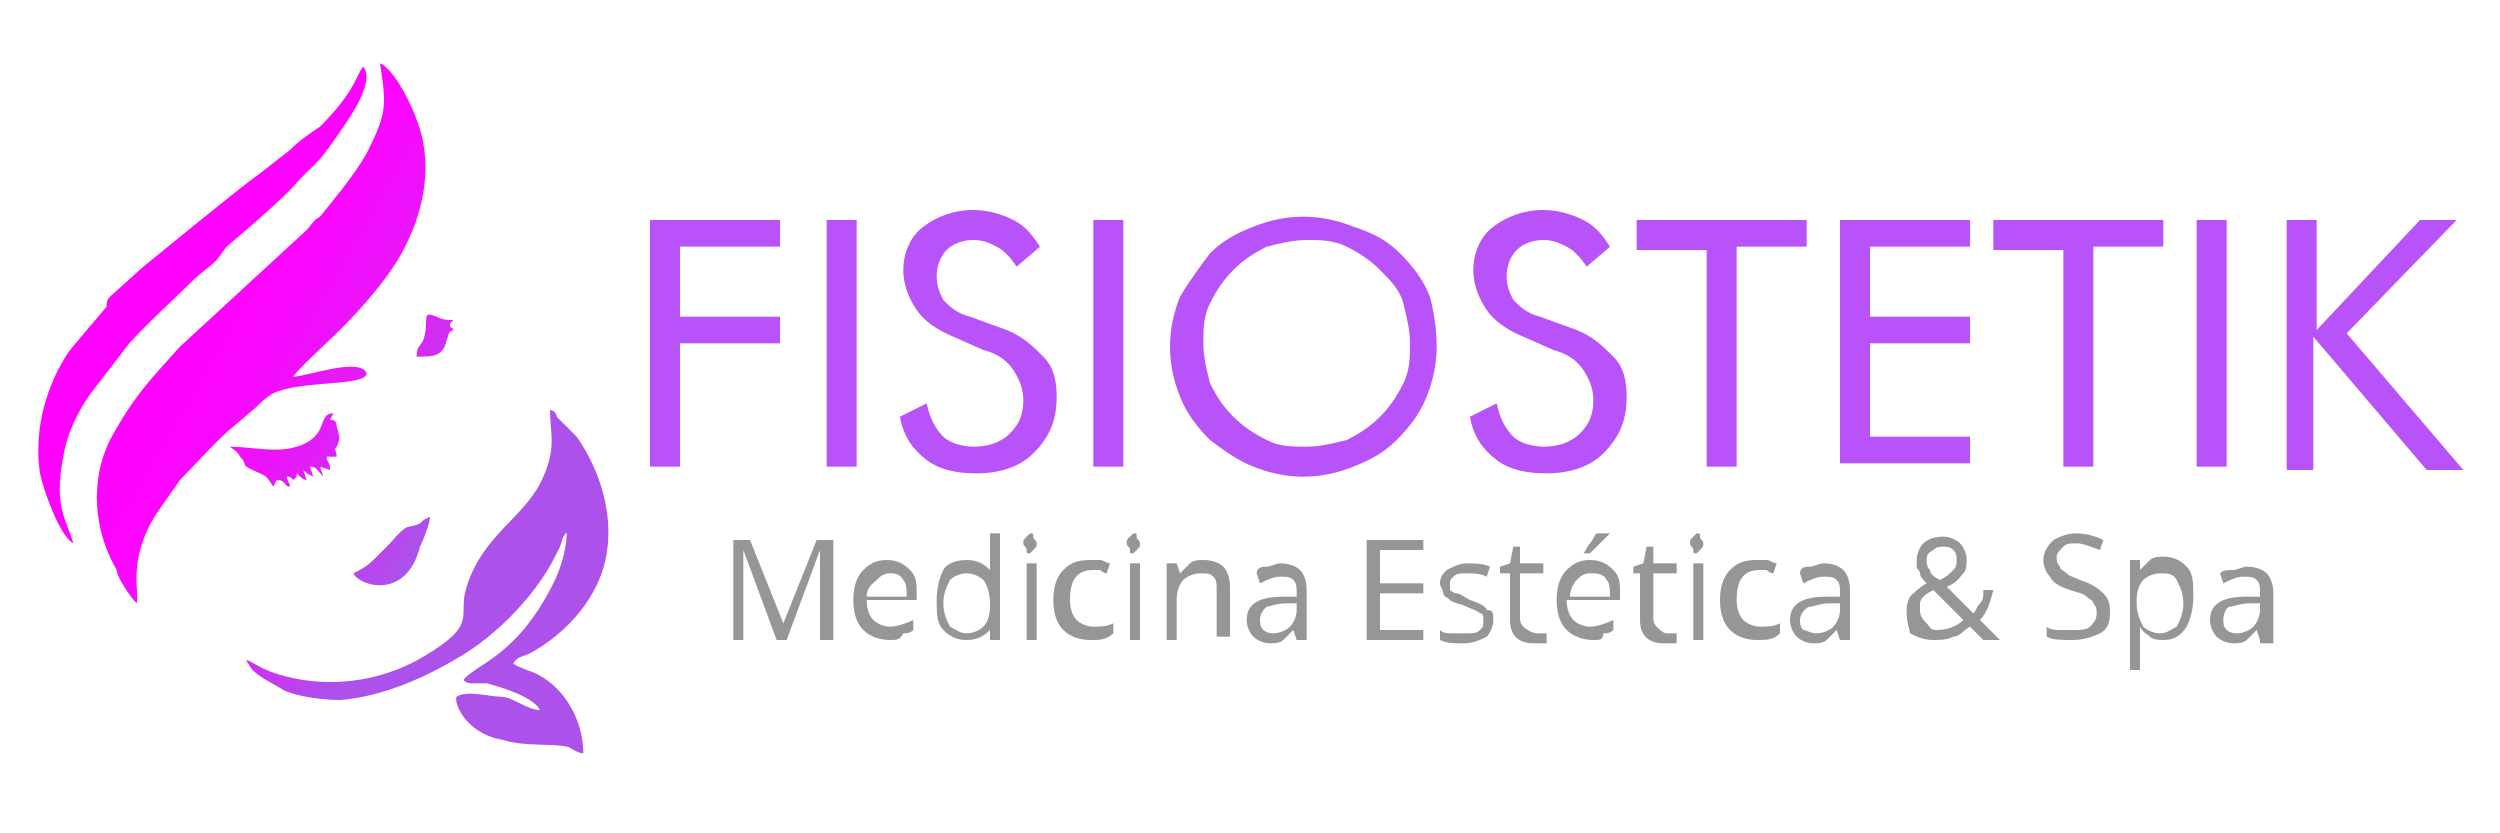 <?xml version="1.0" encoding="utf-8"?>
<!-- Generator: Adobe Illustrator 24.0.0, SVG Export Plug-In . SVG Version: 6.00 Build 0)  -->
<svg version="1.1" id="Capa_1" xmlns="http://www.w3.org/2000/svg" xmlns:xlink="http://www.w3.org/1999/xlink" x="0px" y="0px"
	 viewBox="0 0 75 25" style="enable-background:new 0 0 75 25;" xml:space="preserve">
<style type="text/css">
	.st0{fill-rule:evenodd;clip-rule:evenodd;fill:url(#SVGID_1_);}
	.st1{fill:#969696;}
	.st2{fill:#B853FA;}
</style>
<g id="logo_2_">
	<g id="logo_4_">
		<linearGradient id="SVGID_1_" gradientUnits="userSpaceOnUse" x1="6.281" y1="9.173" x2="14.035" y2="13.65">
			<stop  offset="0" style="stop-color:#FF01FF"/>
			<stop  offset="0.199" style="stop-color:#FA06FE"/>
			<stop  offset="0.437" style="stop-color:#EB14FA"/>
			<stop  offset="0.695" style="stop-color:#D32CF4"/>
			<stop  offset="0.964" style="stop-color:#B24CEC"/>
			<stop  offset="1" style="stop-color:#AD51EB"/>
		</linearGradient>
		<path class="st0" d="M4.1,18.1c0.1-0.3-0.3-1.3,0.6-2.7l0.7-1C5.8,14,6.6,13.1,7,12.8l0.7-0.6c0.1-0.1,0.3-0.3,0.5-0.4
			C9,11.4,11,11.6,11,11.2c-0.2-0.5-1.8,0.1-2.2,0.1c0.1-0.2,1.1-1.1,1.4-1.4c0.6-0.6,1.6-1.7,2-2.6c0.4-0.8,0.7-1.9,0.5-3
			c-0.1-0.7-0.8-2.2-1.3-2.4c0.2,1.3,0.2,1.5-0.4,2.7C10.6,5.3,10,6,9.6,6.5C9.4,6.6,9.3,6.8,9.2,6.9l-3.8,3.5
			c-0.9,1-1.4,1.5-2.1,2.8c-0.6,1.2-0.5,2.7,0.2,3.9C3.5,17.3,3.9,17.9,4.1,18.1C4.1,18.1,4.1,18,4.1,18.1L4.1,18.1z M7.4,19.8
			c0.3,0.1,0.5,0.4,1.7,0.6c1.3,0.2,2.6-0.1,3.6-0.7c1.7-1,1-1.2,1.3-2.1c0.5-1.6,1.8-2.1,2.3-3.3c0.4-0.9,0.2-1.3,0.2-2
			c0.1,0,0.2,0.1,0.2,0.2c0.1,0.1,0.1,0.1,0.2,0.2c0.1,0.1,0.1,0.1,0.2,0.2c0.1,0.1,0.1,0.1,0.2,0.2c0.7,1,1.1,2.3,0.9,3.5
			c-0.2,1.3-1.2,2.4-2.3,3c-0.2,0.1-0.4,0.1-0.5,0.3c0.1,0.1,0.2,0.1,0.4,0.2c1,0.3,1.7,1.4,1.7,2.5c-0.2,0-0.4-0.2-0.5-0.2
			c-0.4-0.1-1.3,0-1.9-0.2c-1.2-0.2-1.5-1.2-1.4-1.3c0.3-0.2,1,0,1.3,0c0.2,0,0.4,0.1,0.6,0.2c0.2,0.1,0.4,0.2,0.6,0.2
			c-0.2-0.4-1.2-0.7-1.6-0.8c-0.1,0-0.2,0-0.4,0c-0.1,0-0.2,0-0.3-0.1c0.4-0.5,1.6-0.7,2.7-2.9c0.2-0.4,0.4-1,0.4-1.5
			c-0.1,0,0,0-0.1,0.1l-0.1,0.3c-0.2,0.4-0.3,0.6-0.5,0.9c-0.6,0.9-1.5,1.8-2.5,2.4c-1,0.6-2.3,1.2-3.6,1.3c-0.5,0-1.3-0.1-1.7-0.3
			c-0.3-0.2-0.8-0.4-1-0.7C7.4,19.8,7.4,19.9,7.4,19.8L7.4,19.8z M2.2,16.3c-0.4-0.2-0.9-1.6-1-2.1c-0.2-1.3,0.2-2.7,0.9-3.7
			l1.1-1.3C3.2,9.1,3.2,9,3.3,8.9l1-0.9c0.5-0.4,2.8-2.3,3.5-2.8l0.9-0.7C9,4.2,9.3,4,9.6,3.8c1.1-1.1,1.1-1.6,1.3-1.8
			c0.4,0.5-0.6,1.8-0.8,2.1c-0.7,1-0.5,0.6-1.4,1.6C8.1,6.3,7.5,6.8,6.8,7.4L6.5,7.8C6.2,8.1,6.1,8.1,5.7,8.5
			C5.4,8.8,4.1,10,3.8,10.4l-1,1.3c-0.4,0.5-0.8,1.3-0.9,2C1.6,15.2,2,15.6,2.2,16.3L2.2,16.3z M6.9,13.4c0.6,0,1.4,0.2,2,0
			c1-0.3,0.6-1,1.1-1l-0.1,0.2c0.1,0,0.2,0,0.2,0.2c0.1,0.3,0.1,0.4,0,0.6c-0.1,0.1,0,0.1,0,0.3l-0.3,0c0,0.2,0.1,0.1,0.1,0.4
			l-0.3-0.1l0.1,0.3C9.5,14.1,9.5,14,9.3,14l0.1,0.3c-0.2-0.1-0.2-0.1-0.3-0.2l0.1,0.3c-0.1,0-0.2-0.1-0.3-0.2l0,0.1
			c0,0,0,0-0.1,0.1c-0.1-0.1-0.1-0.1-0.2-0.1c0,0.1,0.1,0.2,0.1,0.3c-0.2,0-0.1-0.2-0.4-0.2l-0.1,0.2C8,14.3,8,14.3,7.8,14.2
			c-0.7-0.3-0.3-0.2-0.6-0.5C7.1,13.5,7,13.5,6.9,13.4L6.9,13.4z M10.6,17.2c0.2-0.1,0.4-0.2,0.6-0.4c0.2-0.2,0.3-0.3,0.5-0.5
			c0.6-0.7,0.5-0.4,0.9-0.6c0.1-0.1,0.1-0.1,0.3-0.2c0,0.2-0.2,0.7-0.3,0.9C12.2,18,10.8,17.6,10.6,17.2L10.6,17.2z M12.5,10.7
			c0-0.3,0.1-0.3,0.2-0.5c0.2-0.6-0.1-0.9,0.4-0.7c0.2,0.1,0.3,0.1,0.5,0.1c-0.1,0.1-0.1,0.1-0.1,0.2c0.1,0.1,0.1,0,0.1,0.1
			c-0.2,0.1-0.1,0.1-0.2,0.3C13.3,10.7,13,10.7,12.5,10.7z"/>
	</g>
	<g>
		<g>
			<path class="st1" d="M23.3,19.2l-1-2.7h0c0,0.2,0,0.5,0,0.8v1.9H22v-3h0.5l1,2.5h0l1-2.5H25v3h-0.4v-2c0-0.2,0-0.5,0-0.7h0
				l-1,2.7H23.3z"/>
			<path class="st1" d="M26.7,19.2c-0.3,0-0.6-0.1-0.8-0.3c-0.2-0.2-0.3-0.5-0.3-0.9c0-0.4,0.1-0.7,0.3-0.9c0.2-0.2,0.4-0.3,0.7-0.3
				c0.3,0,0.5,0.1,0.7,0.3c0.2,0.2,0.2,0.4,0.2,0.7v0.2H26c0,0.3,0.1,0.5,0.2,0.6c0.1,0.1,0.3,0.2,0.5,0.2c0.2,0,0.5-0.1,0.7-0.2
				v0.3c-0.1,0.1-0.2,0.1-0.3,0.1C27,19.2,26.9,19.2,26.7,19.2z M26.7,17.2c-0.2,0-0.3,0.1-0.4,0.2S26,17.6,26,17.9h1.2
				c0-0.2,0-0.4-0.1-0.5C27,17.2,26.8,17.2,26.7,17.2z"/>
			<path class="st1" d="M29.7,18.9L29.7,18.9c-0.2,0.2-0.4,0.3-0.7,0.3c-0.3,0-0.5-0.1-0.7-0.3c-0.2-0.2-0.2-0.5-0.2-0.9
				s0.1-0.7,0.2-0.9s0.4-0.3,0.7-0.3c0.3,0,0.5,0.1,0.7,0.3h0l0-0.2l0-0.2V16H30v3.2h-0.3L29.7,18.9z M29,19c0.2,0,0.4-0.1,0.5-0.2
				c0.1-0.1,0.2-0.3,0.2-0.6v-0.1c0-0.3-0.1-0.6-0.2-0.7c-0.1-0.1-0.3-0.2-0.5-0.2c-0.2,0-0.4,0.1-0.5,0.2c-0.1,0.2-0.2,0.4-0.2,0.7
				c0,0.3,0.1,0.5,0.2,0.7C28.7,18.9,28.8,19,29,19z"/>
			<path class="st1" d="M30.7,16.3c0-0.1,0-0.1,0.1-0.2c0,0,0.1-0.1,0.1-0.1c0.1,0,0.1,0,0.1,0.1s0.1,0.1,0.1,0.2s0,0.1-0.1,0.2
				s-0.1,0.1-0.1,0.1c-0.1,0-0.1,0-0.1-0.1S30.7,16.4,30.7,16.3z M31.1,19.2h-0.3v-2.3h0.3V19.2z"/>
			<path class="st1" d="M32.7,19.2c-0.3,0-0.6-0.1-0.8-0.3c-0.2-0.2-0.3-0.5-0.3-0.9c0-0.4,0.1-0.7,0.3-0.9s0.4-0.3,0.8-0.3
				c0.1,0,0.2,0,0.3,0c0.1,0,0.2,0.1,0.3,0.1l-0.1,0.3c-0.1,0-0.2-0.1-0.2-0.1c-0.1,0-0.2,0-0.2,0c-0.5,0-0.7,0.3-0.7,0.9
				c0,0.3,0.1,0.5,0.2,0.6c0.1,0.1,0.3,0.2,0.5,0.2c0.2,0,0.4,0,0.6-0.1v0.3C33.2,19.2,33,19.2,32.7,19.2z"/>
			<path class="st1" d="M33.8,16.3c0-0.1,0-0.1,0.1-0.2c0,0,0.1-0.1,0.1-0.1c0.1,0,0.1,0,0.1,0.1s0.1,0.1,0.1,0.2s0,0.1-0.1,0.2
				s-0.1,0.1-0.1,0.1c-0.1,0-0.1,0-0.1-0.1S33.8,16.4,33.8,16.3z M34.2,19.2h-0.3v-2.3h0.3V19.2z"/>
			<path class="st1" d="M36.5,19.2v-1.5c0-0.2,0-0.3-0.1-0.4c-0.1-0.1-0.2-0.1-0.4-0.1c-0.2,0-0.4,0.1-0.5,0.2
				c-0.1,0.1-0.2,0.3-0.2,0.6v1.2h-0.3v-2.3h0.3l0.1,0.3h0c0.1-0.1,0.2-0.2,0.3-0.3c0.1-0.1,0.3-0.1,0.4-0.1c0.3,0,0.5,0.1,0.6,0.2
				c0.1,0.1,0.2,0.3,0.2,0.6v1.5H36.5z"/>
			<path class="st1" d="M38.9,19.2l-0.1-0.3h0c-0.1,0.1-0.2,0.2-0.3,0.3c-0.1,0.1-0.3,0.1-0.4,0.1c-0.2,0-0.4-0.1-0.5-0.2
				c-0.1-0.1-0.2-0.3-0.2-0.5c0-0.5,0.4-0.7,1.1-0.7l0.4,0v-0.1c0-0.2,0-0.3-0.1-0.4s-0.2-0.1-0.4-0.1c-0.2,0-0.4,0.1-0.6,0.2
				l-0.1-0.3C37.7,17,37.9,17,38,17s0.3-0.1,0.4-0.1c0.3,0,0.5,0.1,0.6,0.2c0.1,0.1,0.2,0.3,0.2,0.6v1.5H38.9z M38.2,19
				c0.2,0,0.4-0.1,0.5-0.2c0.1-0.1,0.2-0.3,0.2-0.5v-0.2l-0.3,0c-0.3,0-0.5,0.1-0.6,0.1c-0.1,0.1-0.2,0.2-0.2,0.4
				c0,0.1,0,0.2,0.1,0.3C37.9,18.9,38,19,38.2,19z"/>
			<path class="st1" d="M42.7,19.2h-1.7v-3h1.7v0.3h-1.3v1h1.3v0.3h-1.3v1.1h1.3V19.2z"/>
			<path class="st1" d="M44.8,18.6c0,0.2-0.1,0.4-0.2,0.5c-0.2,0.1-0.4,0.2-0.7,0.2c-0.3,0-0.5,0-0.7-0.1v-0.3
				c0.1,0.1,0.2,0.1,0.4,0.1c0.1,0,0.2,0,0.4,0c0.2,0,0.3,0,0.4-0.1c0.1-0.1,0.1-0.1,0.1-0.3c0-0.1,0-0.2-0.1-0.2
				c-0.1-0.1-0.2-0.1-0.4-0.2c-0.2-0.1-0.4-0.1-0.5-0.2c-0.1-0.1-0.2-0.1-0.2-0.2c0-0.1-0.1-0.2-0.1-0.3c0-0.2,0.1-0.3,0.2-0.4
				c0.2-0.1,0.4-0.2,0.6-0.2c0.2,0,0.5,0,0.7,0.1l-0.1,0.3c-0.2-0.1-0.4-0.1-0.6-0.1c-0.2,0-0.3,0-0.4,0.1c-0.1,0.1-0.1,0.1-0.1,0.2
				c0,0.1,0,0.1,0,0.2c0,0,0.1,0.1,0.2,0.1c0.1,0,0.2,0.1,0.4,0.2c0.3,0.1,0.5,0.2,0.5,0.3C44.8,18.3,44.8,18.4,44.8,18.6z"/>
			<path class="st1" d="M46.1,19c0.1,0,0.1,0,0.2,0s0.1,0,0.1,0v0.3c0,0-0.1,0-0.2,0c-0.1,0-0.1,0-0.2,0c-0.4,0-0.7-0.2-0.7-0.7
				v-1.4h-0.3V17l0.3-0.1l0.1-0.5h0.2v0.5h0.7v0.3h-0.7v1.3c0,0.1,0,0.2,0.1,0.3S46,19,46.1,19z"/>
			<path class="st1" d="M47.8,19.2c-0.3,0-0.6-0.1-0.8-0.3c-0.2-0.2-0.3-0.5-0.3-0.9c0-0.4,0.1-0.7,0.3-0.9c0.2-0.2,0.4-0.3,0.7-0.3
				c0.3,0,0.5,0.1,0.7,0.3c0.2,0.2,0.2,0.4,0.2,0.7v0.2h-1.6c0,0.3,0.1,0.5,0.2,0.6c0.1,0.1,0.3,0.2,0.5,0.2c0.2,0,0.5-0.1,0.7-0.2
				v0.3c-0.1,0.1-0.2,0.1-0.3,0.1C48.1,19.2,48,19.2,47.8,19.2z M47.7,17.2c-0.2,0-0.3,0.1-0.4,0.2s-0.2,0.3-0.2,0.5h1.2
				c0-0.2,0-0.4-0.1-0.5C48.1,17.2,47.9,17.2,47.7,17.2z M47.5,16.6c0.1-0.1,0.1-0.2,0.2-0.3c0.1-0.1,0.1-0.2,0.2-0.3h0.4v0
				c-0.1,0.1-0.2,0.2-0.3,0.3c-0.1,0.1-0.2,0.2-0.3,0.3L47.5,16.6L47.5,16.6z"/>
			<path class="st1" d="M50,19c0.1,0,0.1,0,0.2,0c0.1,0,0.1,0,0.1,0v0.3c0,0-0.1,0-0.2,0c-0.1,0-0.1,0-0.2,0c-0.4,0-0.7-0.2-0.7-0.7
				v-1.4H49V17l0.3-0.1l0.1-0.5h0.2v0.5h0.7v0.3h-0.7v1.3c0,0.1,0,0.2,0.1,0.3C49.8,18.9,49.9,19,50,19z"/>
			<path class="st1" d="M50.7,16.3c0-0.1,0-0.1,0.1-0.2c0,0,0.1-0.1,0.1-0.1c0.1,0,0.1,0,0.1,0.1s0.1,0.1,0.1,0.2s0,0.1-0.1,0.2
				s-0.1,0.1-0.1,0.1c-0.1,0-0.1,0-0.1-0.1S50.7,16.4,50.7,16.3z M51.1,19.2h-0.3v-2.3h0.3V19.2z"/>
			<path class="st1" d="M52.7,19.2c-0.3,0-0.6-0.1-0.8-0.3c-0.2-0.2-0.3-0.5-0.3-0.9c0-0.4,0.1-0.7,0.3-0.9s0.4-0.3,0.8-0.3
				c0.1,0,0.2,0,0.3,0s0.2,0.1,0.3,0.1l-0.1,0.3c-0.1,0-0.2-0.1-0.2-0.1c-0.1,0-0.2,0-0.2,0c-0.5,0-0.7,0.3-0.7,0.9
				c0,0.3,0.1,0.5,0.2,0.6c0.1,0.1,0.3,0.2,0.5,0.2c0.2,0,0.4,0,0.6-0.1v0.3C53.2,19.2,53,19.2,52.7,19.2z"/>
			<path class="st1" d="M55.2,19.2l-0.1-0.3h0c-0.1,0.1-0.2,0.2-0.3,0.3s-0.3,0.1-0.4,0.1c-0.2,0-0.4-0.1-0.5-0.2
				c-0.1-0.1-0.2-0.3-0.2-0.5c0-0.5,0.4-0.7,1.1-0.7l0.4,0v-0.1c0-0.2,0-0.3-0.1-0.4c-0.1-0.1-0.2-0.1-0.4-0.1
				c-0.2,0-0.4,0.1-0.6,0.2l-0.1-0.3C54,17,54.2,17,54.3,17c0.1,0,0.3-0.1,0.4-0.1c0.3,0,0.5,0.1,0.6,0.2c0.1,0.1,0.2,0.3,0.2,0.6
				v1.5H55.2z M54.5,19c0.2,0,0.4-0.1,0.5-0.2c0.1-0.1,0.2-0.3,0.2-0.5v-0.2l-0.3,0c-0.3,0-0.5,0.1-0.6,0.1S54,18.4,54,18.6
				c0,0.1,0,0.2,0.1,0.3C54.2,18.9,54.3,19,54.5,19z"/>
			<path class="st1" d="M57.2,18.4c0-0.2,0-0.3,0.1-0.5c0.1-0.1,0.3-0.3,0.5-0.4c-0.1-0.1-0.2-0.2-0.2-0.3c0-0.1-0.1-0.1-0.1-0.2
				c0-0.1,0-0.1,0-0.2c0-0.2,0.1-0.4,0.2-0.5c0.1-0.1,0.3-0.2,0.6-0.2c0.2,0,0.4,0.1,0.5,0.2c0.1,0.1,0.2,0.3,0.2,0.5
				c0,0.1,0,0.3-0.1,0.4s-0.2,0.3-0.5,0.4l0.8,0.8c0.1-0.1,0.1-0.2,0.2-0.3s0.1-0.2,0.1-0.4h0.3c-0.1,0.4-0.2,0.7-0.4,0.9l0.6,0.6
				h-0.5l-0.4-0.4c-0.2,0.1-0.3,0.3-0.5,0.3c-0.2,0.1-0.4,0.1-0.6,0.1c-0.3,0-0.5-0.1-0.7-0.2C57.3,18.9,57.2,18.7,57.2,18.4z
				 M58.1,18.9c0.3,0,0.6-0.1,0.8-0.3L58,17.7c-0.2,0.1-0.3,0.2-0.3,0.2s-0.1,0.1-0.1,0.2c0,0.1,0,0.2,0,0.2c0,0.2,0.1,0.3,0.2,0.4
				S57.9,18.9,58.1,18.9z M57.8,16.8c0,0.1,0,0.2,0.1,0.3c0,0.1,0.1,0.2,0.3,0.3c0.2-0.1,0.3-0.2,0.4-0.3c0.1-0.1,0.1-0.2,0.1-0.3
				c0-0.1,0-0.2-0.1-0.3c-0.1-0.1-0.2-0.1-0.3-0.1c-0.1,0-0.2,0-0.3,0.1C57.8,16.6,57.8,16.7,57.8,16.8z"/>
			<path class="st1" d="M63.3,18.4c0,0.3-0.1,0.5-0.3,0.6c-0.2,0.1-0.5,0.2-0.8,0.2c-0.4,0-0.6,0-0.8-0.1v-0.3
				c0.1,0.1,0.3,0.1,0.4,0.1c0.1,0,0.3,0,0.4,0c0.2,0,0.4,0,0.5-0.1c0.1-0.1,0.2-0.2,0.2-0.4c0-0.1,0-0.2-0.1-0.3
				c0-0.1-0.1-0.1-0.2-0.2c-0.1-0.1-0.2-0.1-0.5-0.2c-0.3-0.1-0.5-0.2-0.6-0.4c-0.1-0.1-0.2-0.3-0.2-0.5c0-0.2,0.1-0.4,0.3-0.6
				c0.2-0.1,0.4-0.2,0.7-0.2c0.3,0,0.6,0.1,0.8,0.2l-0.1,0.3c-0.3-0.1-0.5-0.2-0.7-0.2c-0.2,0-0.3,0-0.4,0.1
				c-0.1,0.1-0.2,0.2-0.2,0.3c0,0.1,0,0.2,0.1,0.3c0,0.1,0.1,0.1,0.2,0.2s0.2,0.1,0.4,0.2c0.3,0.1,0.5,0.2,0.7,0.4
				S63.3,18.2,63.3,18.4z"/>
			<path class="st1" d="M64.9,19.2c-0.1,0-0.3,0-0.4-0.1c-0.1-0.1-0.2-0.1-0.3-0.3h0c0,0.1,0,0.3,0,0.4v0.9h-0.3v-3.3h0.3l0,0.3h0
				c0.1-0.1,0.2-0.2,0.3-0.3c0.1-0.1,0.3-0.1,0.4-0.1c0.3,0,0.5,0.1,0.7,0.3s0.2,0.5,0.2,0.9c0,0.4-0.1,0.7-0.2,0.9
				C65.4,19.1,65.2,19.2,64.9,19.2z M64.8,17.2c-0.2,0-0.4,0.1-0.5,0.2c-0.1,0.1-0.2,0.3-0.2,0.6v0.1c0,0.3,0.1,0.5,0.2,0.7
				c0.1,0.1,0.3,0.2,0.5,0.2c0.2,0,0.3-0.1,0.5-0.2c0.1-0.2,0.2-0.4,0.2-0.7c0-0.3-0.1-0.5-0.2-0.7S65,17.2,64.8,17.2z"/>
			<path class="st1" d="M67.8,19.2l-0.1-0.3h0c-0.1,0.1-0.2,0.2-0.3,0.3s-0.3,0.1-0.4,0.1c-0.2,0-0.4-0.1-0.5-0.2
				c-0.1-0.1-0.2-0.3-0.2-0.5c0-0.5,0.4-0.7,1.1-0.7l0.4,0v-0.1c0-0.2,0-0.3-0.1-0.4c-0.1-0.1-0.2-0.1-0.4-0.1
				c-0.2,0-0.4,0.1-0.6,0.2l-0.1-0.3c0.1-0.1,0.2-0.1,0.4-0.1c0.1,0,0.3-0.1,0.4-0.1c0.3,0,0.5,0.1,0.6,0.2c0.1,0.1,0.2,0.3,0.2,0.6
				v1.5H67.8z M67.1,19c0.2,0,0.4-0.1,0.5-0.2c0.1-0.1,0.2-0.3,0.2-0.5v-0.2l-0.3,0c-0.3,0-0.5,0.1-0.6,0.1s-0.2,0.2-0.2,0.4
				c0,0.1,0,0.2,0.1,0.3C66.8,18.9,66.9,19,67.1,19z"/>
		</g>
		<g id="logo_3_">
			<g>
				<path class="st2" d="M19.5,14.1V6.6h3.9v0.8h-3v2.1h3v0.8h-3v3.7H19.5z"/>
				<path class="st2" d="M24.8,14.1V6.6h0.9v7.4H24.8z"/>
				<path class="st2" d="M30.2,9.9c0.5,0.2,0.8,0.5,1.1,0.8s0.4,0.7,0.4,1.2c0,0.7-0.2,1.2-0.7,1.7c-0.4,0.4-1,0.6-1.7,0.6
					c-0.6,0-1.1-0.1-1.5-0.4s-0.7-0.7-0.8-1.3l0.8-0.4c0.1,0.5,0.3,0.8,0.5,1c0.2,0.2,0.6,0.3,0.9,0.3c0.4,0,0.8-0.1,1.1-0.4
					c0.3-0.3,0.4-0.6,0.4-1c0-0.3-0.1-0.6-0.3-0.9s-0.5-0.5-0.9-0.6l-0.9-0.4c-0.5-0.2-0.9-0.5-1.1-0.8c-0.2-0.3-0.4-0.7-0.4-1.2
					c0-0.5,0.2-1,0.6-1.3c0.4-0.3,0.9-0.5,1.5-0.5c0.4,0,0.8,0.1,1.2,0.3s0.6,0.5,0.8,0.8L30.5,8c-0.2-0.3-0.4-0.5-0.6-0.6
					c-0.2-0.1-0.4-0.2-0.7-0.2c-0.3,0-0.6,0.1-0.8,0.3S28.1,8,28.1,8.3c0,0.3,0.1,0.5,0.2,0.7c0.2,0.2,0.4,0.4,0.8,0.5L30.2,9.9z"/>
				<path class="st2" d="M32.8,14.1V6.6h0.9v7.4H32.8z"/>
				<path class="st2" d="M43.1,10.4c0,0.5-0.1,1-0.3,1.5c-0.2,0.5-0.5,0.9-0.9,1.3s-0.8,0.6-1.3,0.8c-0.5,0.2-1,0.3-1.5,0.3
					c-0.5,0-1-0.1-1.5-0.3c-0.5-0.2-0.9-0.5-1.3-0.8c-0.4-0.4-0.7-0.8-0.9-1.3c-0.2-0.5-0.3-1-0.3-1.5c0-0.5,0.1-1,0.3-1.5
					C35.7,8.4,36,8,36.3,7.6c0.4-0.4,0.8-0.6,1.3-0.8s1-0.3,1.5-0.3c0.5,0,1,0.1,1.5,0.3C41.2,7,41.6,7.2,42,7.6
					c0.4,0.4,0.7,0.8,0.9,1.3C43,9.3,43.1,9.8,43.1,10.4z M39.2,13.4c0.4,0,0.8-0.1,1.2-0.2c0.4-0.2,0.7-0.4,1-0.7
					c0.3-0.3,0.5-0.6,0.7-1c0.2-0.4,0.2-0.8,0.2-1.2c0-0.4-0.1-0.8-0.2-1.2s-0.4-0.7-0.7-1c-0.3-0.3-0.6-0.5-1-0.7s-0.8-0.2-1.2-0.2
					c-0.4,0-0.8,0.1-1.2,0.2c-0.4,0.2-0.7,0.4-1,0.7c-0.3,0.3-0.5,0.6-0.7,1c-0.2,0.4-0.2,0.8-0.2,1.2c0,0.4,0.1,0.8,0.2,1.2
					c0.2,0.4,0.4,0.7,0.7,1c0.3,0.3,0.6,0.5,1,0.7C38.4,13.4,38.7,13.4,39.2,13.4z"/>
				<path class="st2" d="M47.3,9.9c0.5,0.2,0.8,0.5,1.1,0.8s0.4,0.7,0.4,1.2c0,0.7-0.2,1.2-0.7,1.7c-0.4,0.4-1,0.6-1.7,0.6
					c-0.6,0-1.1-0.1-1.5-0.4s-0.7-0.7-0.8-1.3l0.8-0.4c0.1,0.5,0.3,0.8,0.5,1c0.2,0.2,0.6,0.3,0.9,0.3c0.4,0,0.8-0.1,1.1-0.4
					c0.3-0.3,0.4-0.6,0.4-1c0-0.3-0.1-0.6-0.3-0.9s-0.5-0.5-0.9-0.6l-0.9-0.4c-0.5-0.2-0.9-0.5-1.1-0.8c-0.2-0.3-0.4-0.7-0.4-1.2
					c0-0.5,0.2-1,0.6-1.3c0.4-0.3,0.9-0.5,1.5-0.5c0.4,0,0.8,0.1,1.2,0.3s0.6,0.5,0.8,0.8L47.6,8c-0.2-0.3-0.4-0.5-0.6-0.6
					c-0.2-0.1-0.4-0.2-0.7-0.2c-0.3,0-0.6,0.1-0.8,0.3S45.2,8,45.2,8.3c0,0.3,0.1,0.5,0.2,0.7c0.2,0.2,0.4,0.4,0.8,0.5L47.3,9.9z"/>
				<path class="st2" d="M51.2,14.1V7.5h-2.1V6.6h5.1v0.8h-2.1v6.6H51.2z"/>
				<path class="st2" d="M55.2,14.1V6.6h3.9v0.8h-3v2.1h3v0.8h-3v2.8h3v0.8H55.2z"/>
				<path class="st2" d="M61.9,14.1V7.5h-2.1V6.6h5.1v0.8h-2.1v6.6H61.9z"/>
				<path class="st2" d="M65.9,14.1V6.6h0.9v7.4H65.9z"/>
				<path class="st2" d="M68.6,14.1V6.6h0.9v3.3l3.1-3.3h1.1L70.4,10l3.5,4.1h-1.1l-3.4-4v4H68.6z"/>
			</g>
		</g>
	</g>
</g>
</svg>
